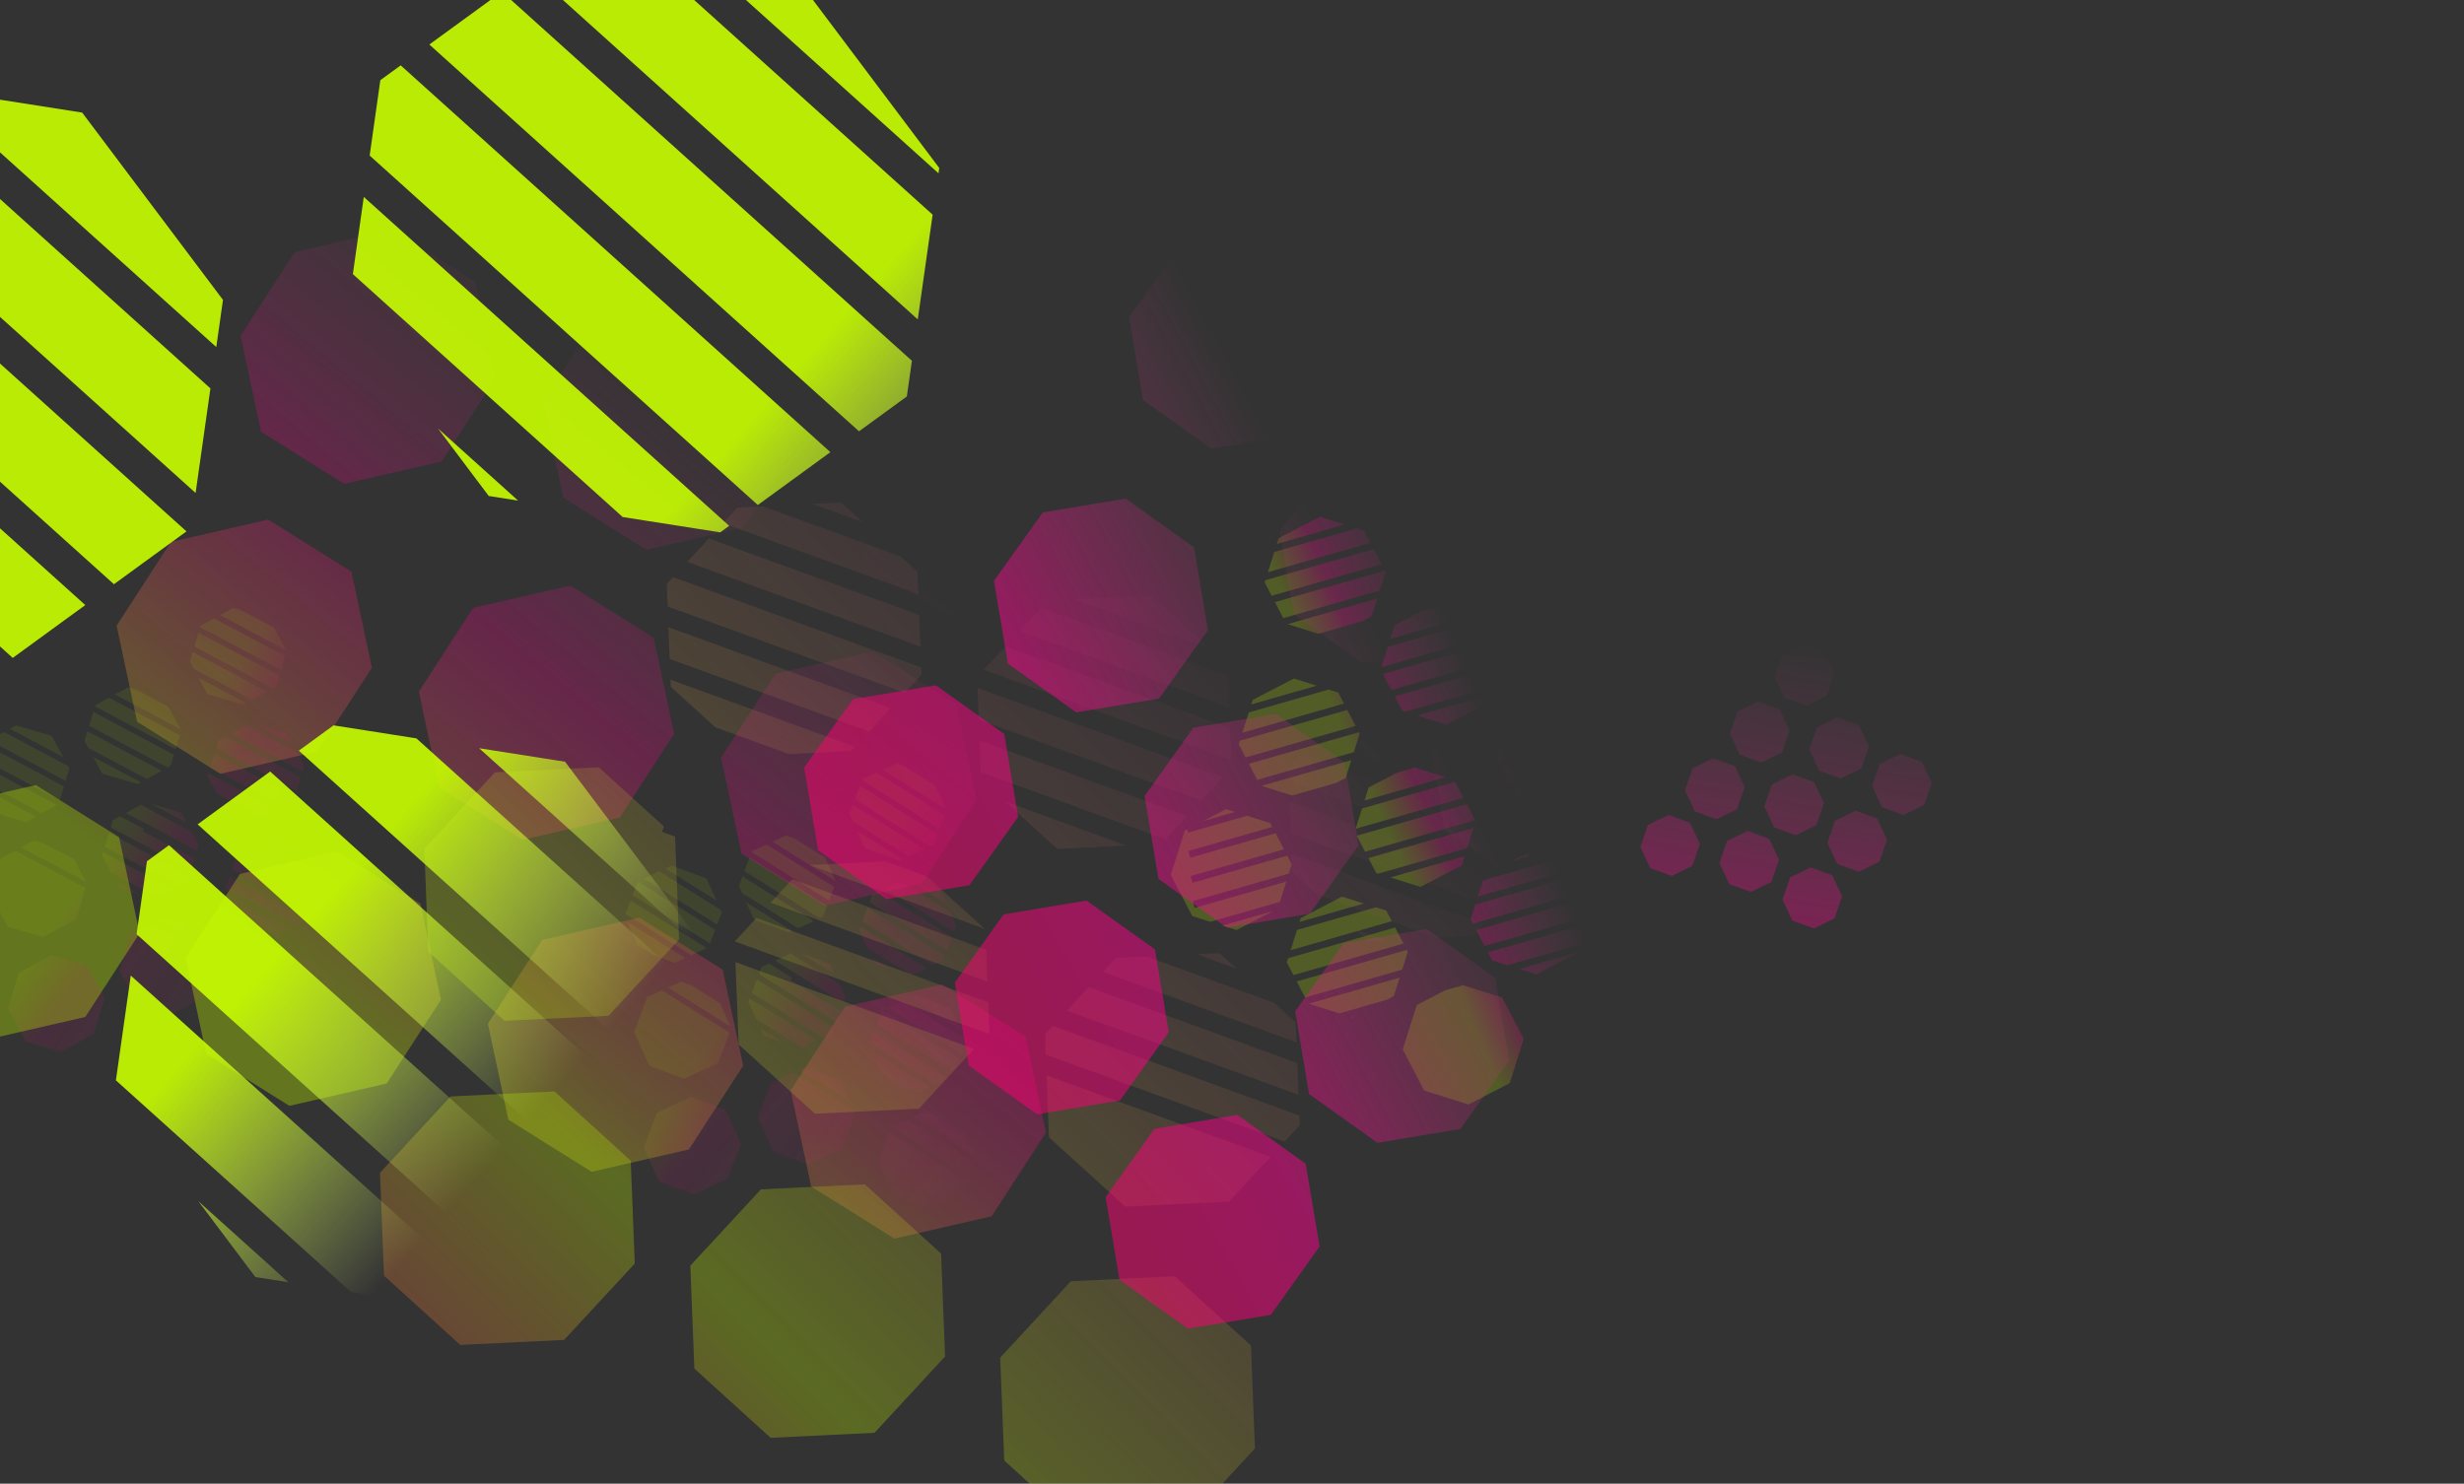 <?xml version="1.0" encoding="UTF-8" standalone="no"?>
<svg width="1061px" height="639px" viewBox="0 0 1061 639" version="1.1" xmlns="http://www.w3.org/2000/svg" xmlns:xlink="http://www.w3.org/1999/xlink">
    <rect x="0" y="0" width="1061" height="639" fill="#333333" stroke="none"/>
    <!-- Generator: Sketch 47.1 (45422) - http://www.bohemiancoding.com/sketch -->
    <title>Artboard</title>
    <desc>Created with Sketch.</desc>
    <defs>
        <linearGradient x1="75.785%" y1="45.923%" x2="20.25%" y2="59.889%" id="linearGradient-1">
            <stop stop-color="#AAD801" stop-opacity="0.8" offset="0%"></stop>
            <stop stop-color="#FF008E" stop-opacity="0.5" offset="57.065%"></stop>
            <stop stop-color="#E04293" stop-opacity="0" offset="100%"></stop>
        </linearGradient>
        <linearGradient x1="44.633%" y1="34.009%" x2="36.28%" y2="57.291%" id="linearGradient-2">
            <stop stop-color="#E04293" stop-opacity="0" offset="0%"></stop>
            <stop stop-color="#FF008E" offset="67.582%"></stop>
            <stop stop-color="#AAD801" offset="100%"></stop>
        </linearGradient>
        <linearGradient x1="36.281%" y1="-7.397%" x2="31.724%" y2="63.348%" id="linearGradient-3">
            <stop stop-color="#E04293" stop-opacity="0" offset="0%"></stop>
            <stop stop-color="#FF008E" offset="83.593%"></stop>
            <stop stop-color="#AAD801" offset="100%"></stop>
        </linearGradient>
        <linearGradient x1="31.724%" y1="0%" x2="64.137%" y2="130.627%" id="linearGradient-4">
            <stop stop-color="#E04293" stop-opacity="0" offset="0%"></stop>
            <stop stop-color="#FF008E" offset="83.593%"></stop>
            <stop stop-color="#AAD801" offset="100%"></stop>
        </linearGradient>
        <linearGradient x1="39.44%" y1="5.253%" x2="8.54%" y2="108.866%" id="linearGradient-5">
            <stop stop-color="#E04293" stop-opacity="0" offset="0%"></stop>
            <stop stop-color="#AAD801" offset="63.829%"></stop>
            <stop stop-color="#FF0072" stop-opacity="0.987" offset="100%"></stop>
        </linearGradient>
        <linearGradient x1="45.338%" y1="5.053%" x2="40.844%" y2="31.832%" id="linearGradient-6">
            <stop stop-color="#E04293" stop-opacity="0" offset="0%"></stop>
            <stop stop-color="#E3FF7D" stop-opacity="0" offset="61.768%"></stop>
            <stop stop-color="#C8FF00" offset="100%"></stop>
        </linearGradient>
        <linearGradient x1="44.322%" y1="27.435%" x2="11.434%" y2="62.767%" id="linearGradient-7">
            <stop stop-color="#E04293" stop-opacity="0" offset="0%"></stop>
            <stop stop-color="#FF008E" offset="67.084%"></stop>
            <stop stop-color="#FF0072" offset="100%"></stop>
        </linearGradient>
    </defs>
    <g id="Page-1" stroke="none" stroke-width="1" fill="none" fill-rule="evenodd">
        <g id="Artboard">
            <g id="Group" transform="translate(-842, -634)">
                <path d="M1065.686,952.471 L1105.519,968.602 L1122.018,1007.547 L1105.519,1046.491 L1065.686,1062.623 L1025.852,1046.491 L1009.353,1007.547 L1025.852,968.602 L1065.686,952.471 Z M1040.649,1122.07 L1080.482,1138.201 L1096.981,1177.146 L1080.482,1216.091 L1040.649,1232.222 L1000.816,1216.091 L984.316,1177.146 L1000.816,1138.201 L1040.649,1122.07 Z M1155.996,1050.384 L1195.83,1066.515 L1212.329,1105.46 L1195.83,1144.404 L1155.996,1160.536 L1116.163,1144.404 L1099.664,1105.46 L1116.163,1066.515 L1155.996,1050.384 Z M860.474,926.244 L900.307,942.375 L916.807,981.32 L900.307,1020.265 L860.474,1036.396 L820.641,1020.265 L804.142,981.32 L820.641,942.375 L860.474,926.244 Z M1033.048,719.927 L1072.882,736.058 L1089.381,775.003 L1072.882,813.948 L1033.048,830.079 L993.215,813.948 L976.716,775.003 L993.215,736.058 L1033.048,719.927 Z M1303.534,1014.103 L1343.367,1030.235 L1359.867,1069.179 L1343.367,1108.124 L1303.534,1124.256 L1263.701,1108.124 L1247.202,1069.179 L1263.701,1030.235 L1303.534,1014.103 Z M1123.359,818.277 L1163.192,834.409 L1179.692,873.353 L1163.192,912.298 L1123.359,928.429 L1083.526,912.298 L1067.027,873.353 L1083.526,834.409 L1123.359,818.277 Z M1213.67,916.19 L1253.503,932.322 L1270.003,971.266 L1253.503,1010.211 L1213.67,1026.342 L1173.837,1010.211 L1157.338,971.266 L1173.837,932.322 L1213.67,916.19 Z M975.375,854.558 L1015.208,870.689 L1031.707,909.634 L1015.208,948.578 L975.375,964.71 L935.541,948.578 L919.042,909.634 L935.541,870.689 L975.375,854.558 Z M950.338,1024.157 L990.171,1040.288 L1006.67,1079.233 L990.171,1118.178 L950.338,1134.309 L910.505,1118.178 L894.005,1079.233 L910.505,1040.288 L950.338,1024.157 Z" id="Combined-Shape-Copy-2" fill="url(#linearGradient-1)" opacity="0.497" transform="translate(1082.004, 976.075) rotate(145) translate(-1082.004, -976.075) "></path>
                <path d="M1572.645,1049.655 L1581.411,1004.559 L1586.831,1006.805 L1588.13,1009.942 L1581.091,1046.155 L1572.645,1049.655 Z M1569.308,1051.038 L1568.355,1051.433 L1562.381,1048.957 L1571.787,1000.57 L1578.571,1003.382 L1569.308,1051.038 Z M1584.428,1044.772 L1590.218,1014.985 L1594.484,1025.29 L1586.831,1043.776 L1584.428,1044.772 Z M1559.541,1047.781 L1552.346,1044.799 L1560.594,1002.364 L1568.355,999.148 L1568.947,999.393 L1559.541,1047.781 Z M1549.605,1043.115 L1544.314,1030.336 L1548.011,1011.315 L1549.878,1006.805 L1557.257,1003.747 L1549.605,1043.115 Z M1549.896,985.832 L1545.148,997.3 L1539.431,999.669 L1546.462,963.501 L1551.752,976.281 L1549.896,985.832 Z M1542.225,1025.29 L1542.227,1025.286 L1542.226,1025.292 Z M1536.094,1001.052 L1527.638,1004.557 L1536.899,956.91 L1544.095,959.892 L1536.094,1001.052 Z M1513.178,1063.159 L1504.722,1066.664 L1513.411,1021.96 L1518.396,1024.026 L1520.022,1027.952 L1513.178,1063.159 Z M1516.515,1061.776 L1522.11,1032.995 L1526.049,1042.511 L1518.396,1060.997 L1516.515,1061.776 Z M1524.654,1004.121 L1517.459,1001.139 L1526.864,952.752 L1534.059,955.734 L1524.654,1004.121 Z M1501.384,1068.047 L1499.92,1068.654 L1493.985,1066.194 L1503.39,1017.807 L1510.572,1020.783 L1501.384,1068.047 Z M1514.619,999.962 L1508.195,997.3 L1507.638,995.954 L1515.121,957.459 L1523.561,953.961 L1514.619,999.962 Z M1457.02,905.943 L1448.564,909.447 L1457.124,865.411 L1461.367,867.17 L1463.538,872.413 L1457.02,905.943 Z M1460.358,904.56 L1465.626,877.456 L1469.02,885.656 L1461.367,904.141 L1460.358,904.56 Z M1424.806,1087.455 L1430.748,1056.889 L1439.188,1053.391 L1431.355,1093.684 L1434.312,1094.258 L1442.525,1052.008 L1446.416,1050.396 L1450.3,1052.005 L1442.199,1093.684 L1445.156,1094.258 L1453.14,1053.182 L1460.336,1056.164 L1453.042,1093.684 L1455.999,1094.258 L1463.175,1057.341 L1464.893,1058.053 L1468.921,1067.782 L1463.886,1093.684 L1465.331,1093.965 L1464.893,1095.024 L1446.416,1102.681 L1427.94,1095.024 L1424.806,1087.455 Z M1422.718,1082.412 L1420.287,1076.538 L1427.022,1060.268 L1422.718,1082.412 Z M1439.165,1013.585 L1446.749,974.568 L1455.189,971.07 L1446.207,1017.279 L1439.553,1014.521 L1439.165,1013.585 Z M1437.077,1008.541 L1431.9,996.035 L1439.553,977.55 L1443.412,975.951 L1437.077,1008.541 Z M1432.301,969.004 L1425.604,971.78 L1433.599,930.653 L1434.615,931.074 L1438.058,939.389 L1432.301,969.004 Z M1443.467,911.559 L1442.891,911.798 L1437.683,909.64 L1447.089,861.253 L1452.787,863.614 L1443.467,911.559 Z M1439.438,956.397 L1442.269,949.56 L1441.247,947.091 L1439.438,956.397 Z M1418.059,1050.597 L1409.603,1054.101 L1418.251,1009.608 L1423.002,1011.577 L1424.8,1015.918 L1418.059,1050.597 Z M1421.396,1049.214 L1426.888,1020.962 L1430.656,1030.062 L1423.002,1048.548 L1421.396,1049.214 Z M1422.267,973.163 L1416.139,975.702 L1414.158,974.881 L1423.564,926.494 L1430.759,929.476 L1422.267,973.163 Z M1406.265,1055.484 L1404.526,1056.205 L1398.811,1053.837 L1408.216,1005.449 L1415.412,1008.431 L1406.265,1055.484 Z M1434.843,908.463 L1427.648,905.481 L1436.031,862.356 L1442.891,859.513 L1444.249,860.076 L1434.843,908.463 Z M1411.318,973.705 L1404.123,970.723 L1413.071,924.689 L1416.139,923.417 L1420.724,925.317 L1411.318,973.705 Z M1395.971,1052.66 L1388.776,1049.678 L1397.069,1007.01 L1404.526,1003.92 L1405.377,1004.272 L1395.971,1052.66 Z M1424.808,904.304 L1424.414,904.141 L1419.413,892.061 L1424.107,867.912 L1424.414,867.17 L1432.693,863.739 L1424.808,904.304 Z M1401.283,969.546 L1397.663,968.045 L1395.034,961.696 L1401.277,929.576 L1409.734,926.072 L1401.283,969.546 Z M1385.966,1048.346 L1380.675,1035.567 L1384.709,1014.815 L1386.049,1011.577 L1393.732,1008.393 L1385.966,1048.346 Z M1417.325,887.018 L1416.761,885.656 L1418.323,881.883 L1417.325,887.018 Z M1388.114,981.512 L1386.593,989.333 L1381.319,1002.072 L1362.843,1009.729 L1344.366,1002.072 L1336.713,983.587 L1344.366,965.101 L1362.843,957.444 L1381.319,965.101 L1388.114,981.512 Z M1392.946,956.653 L1390.009,949.56 L1397.663,931.074 L1397.94,930.959 L1392.946,956.653 Z M1378.587,1030.523 L1378.396,1030.062 L1378.924,1028.786 L1378.587,1030.523 Z M1491.145,1065.017 L1483.95,1062.036 L1492.205,1019.566 L1499.92,1016.369 L1500.551,1016.63 L1491.145,1065.017 Z M1505.55,990.911 L1500.542,978.815 L1508.195,960.329 L1511.784,958.842 L1505.55,990.911 Z M1502.432,951.167 L1493.976,954.671 L1502.01,913.336 L1503.258,913.853 L1507.631,924.418 L1502.432,951.167 Z M1507.611,940.31 L1509.72,929.461 L1510.911,932.339 L1507.611,940.31 Z M1481.198,1060.405 L1475.907,1047.625 L1479.655,1028.346 L1481.443,1024.026 L1488.868,1020.949 L1481.198,1060.405 Z M1483.28,993.911 L1481.723,1001.919 L1476.506,1014.521 L1471.06,1016.778 L1477.989,981.132 L1483.28,993.911 Z M1468.288,1086.823 L1471.009,1072.825 L1472.546,1076.538 L1468.288,1086.823 Z M1490.638,956.054 L1484.781,958.481 L1482.57,957.565 L1491.975,909.178 L1499.171,912.159 L1490.638,956.054 Z M1473.819,1042.581 L1473.79,1042.511 L1473.871,1042.317 L1473.819,1042.581 Z M1475.683,977.209 L1467.723,1018.161 L1459.266,1021.666 L1468.487,974.227 L1475.683,977.209 Z M1479.73,956.388 L1472.535,953.406 L1481.442,907.58 L1484.781,906.196 L1489.136,908.001 L1479.73,956.388 Z M1465.648,973.05 L1456.242,1021.437 L1449.047,1018.456 L1458.452,970.068 L1465.648,973.05 Z M1469.695,952.229 L1466.305,950.824 L1463.507,944.066 L1469.649,912.467 L1478.105,908.963 L1469.695,952.229 Z M1461.419,939.022 L1458.652,932.339 L1466.305,913.853 L1466.312,913.85 L1461.419,939.022 Z" id="Combined-Shape" fill="url(#linearGradient-2)" opacity="0.25" transform="translate(1465.599, 981.097) scale(1, -1) rotate(95) translate(-1465.599, -981.097) "></path>
                <path d="M1296.994,1115.06 L1295.643,1118.291 L1289.626,1120.758 L1295.772,1089.139 L1300.046,1099.357 L1296.994,1115.06 Z M1301.609,1104.028 L1301.805,1103.56 L1301.733,1103.389 L1301.609,1104.028 Z M1286.941,1121.859 L1280.766,1124.392 L1280.232,1124.173 L1287.732,1085.585 L1293.53,1087.963 L1286.941,1121.859 Z M1277.943,1123.234 L1272.146,1120.856 L1279.452,1083.267 L1280.766,1082.728 L1285.444,1084.647 L1277.943,1123.234 Z M1269.857,1119.918 L1265.89,1118.291 L1264.54,1115.065 L1269.965,1087.158 L1276.768,1084.368 L1269.857,1119.918 Z M1262.854,1111.033 L1259.728,1103.56 L1265.89,1088.83 L1267.281,1088.259 L1262.854,1111.033 Z M1204.717,1095.838 L1197.914,1098.628 L1204.532,1064.582 L1206.813,1065.517 L1209.406,1071.715 L1204.717,1095.838 Z M1207.824,1092.562 L1211.093,1075.747 L1212.975,1080.248 L1207.824,1092.562 Z M1191.977,1161.378 L1185.175,1164.168 L1192.293,1127.547 L1197.463,1129.667 L1197.926,1130.774 L1191.977,1161.378 Z M1194.662,1160.277 L1199.613,1134.806 L1203.625,1144.398 L1197.463,1159.128 L1194.662,1160.277 Z M1221.058,1011.768 L1213.572,1050.283 L1213.476,1050.323 L1207.76,1047.978 L1215.26,1009.39 L1221.058,1011.768 Z M1223.346,1012.707 L1228.353,1014.76 L1228.928,1016.135 L1223.045,1046.398 L1216.256,1049.182 L1223.346,1012.707 Z M1201.194,1063.213 L1196.347,1088.15 L1197.439,1088.362 L1195.23,1099.729 L1191.937,1101.08 L1188.945,1099.853 L1196.446,1061.265 L1201.194,1063.213 Z M1211.653,1009.406 L1204.421,1046.609 L1199.674,1044.661 L1206.082,1011.691 L1211.653,1009.406 Z M1182.504,1165.196 L1176.706,1162.818 L1184.207,1124.23 L1190.005,1126.608 L1182.504,1165.196 Z M1186.657,1098.915 L1180.859,1096.537 L1187.74,1061.137 L1191.937,1059.416 L1194.158,1060.327 L1186.657,1098.915 Z M1174.418,1161.879 L1168.62,1159.501 L1175.001,1126.677 L1181.803,1123.887 L1174.418,1161.879 Z M1203.398,1012.792 L1197.705,1042.081 L1193.43,1031.864 L1195.154,1022.997 L1198.6,1014.76 L1203.398,1012.792 Z M1199.329,988.807 L1196.8,1001.82 L1194.624,1007.021 L1189.087,1009.292 L1195.055,978.59 L1199.329,988.807 Z M1178.571,1095.598 L1177.06,1094.978 L1173.9,1087.424 L1178.253,1065.028 L1185.056,1062.238 L1178.571,1095.598 Z M1166.694,1156.7 L1162.42,1146.483 L1163.934,1138.692 L1167.71,1129.667 L1172.316,1127.778 L1166.694,1156.7 Z M1192.921,976.861 L1186.403,1010.393 L1179.748,1013.122 L1179.622,1013.071 L1187.123,974.483 L1192.921,976.861 Z M1168.297,1103.539 L1165.52,1117.824 L1163.734,1122.093 L1157.971,1124.457 L1164.023,1093.322 L1168.297,1103.539 Z M1172.213,1083.391 L1170.898,1080.248 L1174.496,1071.648 L1172.213,1083.391 Z M1184.835,973.545 L1177.334,1012.132 L1164.871,1007.021 L1158.709,992.29 L1164.871,977.56 L1179.748,971.458 L1184.835,973.545 Z M1173.816,1030.23 L1168.026,1060.019 L1158.208,1064.045 L1143.332,1057.944 L1137.17,1043.213 L1143.332,1028.483 L1158.208,1022.381 L1173.085,1028.483 L1173.816,1030.23 Z M1175.503,1034.263 L1179.247,1043.213 L1173.085,1057.944 L1170.71,1058.918 L1175.503,1034.263 Z M1161.837,1091.854 L1155.286,1125.558 L1148.858,1128.195 L1133.981,1122.093 L1127.819,1107.363 L1133.981,1092.632 L1148.858,1086.531 L1161.837,1091.854 Z M1259.736,1082.217 L1252.934,1085.007 L1259.589,1050.772 L1262.081,1051.795 L1264.518,1057.62 L1259.736,1082.217 Z M1262.666,1079.859 L1266.205,1061.652 L1268.243,1066.525 L1262.666,1079.859 Z M1242.007,1128.509 L1240.542,1132.013 L1234.592,1134.454 L1240.713,1102.962 L1244.987,1113.18 L1242.007,1128.509 Z M1246.623,1117.477 L1246.704,1117.283 L1246.674,1117.212 L1246.623,1117.477 Z M1250.249,1086.109 L1247.205,1087.357 L1244.002,1086.044 L1251.502,1047.456 L1257.3,1049.834 L1250.249,1086.109 Z M1231.907,1135.555 L1225.665,1138.115 L1225.188,1137.919 L1232.688,1099.331 L1238.486,1101.709 L1231.907,1135.555 Z M1241.714,1085.105 L1235.916,1082.727 L1242.76,1047.516 L1247.205,1045.693 L1249.214,1046.517 L1241.714,1085.105 Z M1222.899,1136.98 L1217.101,1134.602 L1224.418,1096.962 L1225.665,1096.451 L1230.4,1098.393 L1222.899,1136.98 Z M1233.628,1081.789 L1232.328,1081.256 L1229.012,1073.328 L1233.273,1051.407 L1240.075,1048.617 L1233.628,1081.789 Z M1214.813,1133.664 L1210.789,1132.013 L1209.481,1128.888 L1214.931,1100.853 L1221.733,1098.063 L1214.813,1133.664 Z M1227.325,1069.296 L1226.166,1066.525 L1229.337,1058.944 L1227.325,1069.296 Z M1207.795,1124.856 L1204.627,1117.283 L1210.789,1102.552 L1212.246,1101.954 L1207.795,1124.856 Z M1230.615,1020.167 L1234.515,1029.49 L1228.353,1044.221 L1225.73,1045.297 L1230.615,1020.167 Z M1115.296,1049.496 L1130.173,1055.597 L1136.335,1070.328 L1130.173,1085.058 L1115.296,1091.16 L1100.42,1085.058 L1094.258,1070.328 L1100.42,1055.597 L1115.296,1049.496 Z" id="Combined-Shape" fill="url(#linearGradient-3)" opacity="0.1" transform="translate(1198.031, 1068.327) scale(1, -1) rotate(47) translate(-1198.031, -1068.327) "></path>
                <path d="M1606.73,967.645 L1615.815,971.496 L1619.578,980.793 L1615.815,990.091 L1606.73,993.942 L1597.645,990.091 L1593.882,980.793 L1597.645,971.496 L1606.73,967.645 Z M1601.02,1008.134 L1610.105,1011.986 L1613.868,1021.283 L1610.105,1030.581 L1601.02,1034.432 L1591.935,1030.581 L1588.172,1021.283 L1591.935,1011.986 L1601.02,1008.134 Z M1627.328,991.02 L1636.412,994.871 L1640.175,1004.169 L1636.412,1013.467 L1627.328,1017.318 L1618.243,1013.467 L1614.48,1004.169 L1618.243,994.871 L1627.328,991.02 Z M1559.927,961.383 L1569.012,965.235 L1572.775,974.532 L1569.012,983.83 L1559.927,987.681 L1550.843,983.83 L1547.08,974.532 L1550.843,965.235 L1559.927,961.383 Z M1599.287,912.128 L1608.371,915.979 L1612.135,925.277 L1608.371,934.574 L1599.287,938.425 L1590.202,934.574 L1586.439,925.277 L1590.202,915.979 L1599.287,912.128 Z M1660.977,982.359 L1670.061,986.21 L1673.824,995.508 L1670.061,1004.805 L1660.977,1008.656 L1651.892,1004.805 L1648.129,995.508 L1651.892,986.21 L1660.977,982.359 Z M1619.884,935.608 L1628.969,939.459 L1632.732,948.757 L1628.969,958.054 L1619.884,961.905 L1610.799,958.054 L1607.036,948.757 L1610.799,939.459 L1619.884,935.608 Z M1640.481,958.983 L1649.566,962.834 L1653.329,972.132 L1649.566,981.43 L1640.481,985.281 L1631.397,981.43 L1627.633,972.132 L1631.397,962.834 L1640.481,958.983 Z M1586.133,944.269 L1595.218,948.12 L1598.981,957.418 L1595.218,966.716 L1586.133,970.567 L1577.048,966.716 L1573.285,957.418 L1577.048,948.12 L1586.133,944.269 Z M1580.423,984.759 L1589.508,988.61 L1593.271,997.908 L1589.508,1007.205 L1580.423,1011.056 L1571.338,1007.205 L1567.575,997.908 L1571.338,988.61 L1580.423,984.759 Z" id="Combined-Shape-Copy-2" fill="url(#linearGradient-4)" opacity="0.403" transform="translate(1610.452, 973.28) scale(1, -1) rotate(183) translate(-1610.452, -973.28) "></path>
                <path d="M1018.837,1049.858 L1017.485,1053.089 L1011.469,1055.556 L1017.615,1023.937 L1021.889,1034.155 L1018.837,1049.858 Z M1023.452,1038.826 L1023.647,1038.358 L1023.576,1038.187 L1023.452,1038.826 Z M1008.784,1056.657 L1002.609,1059.19 L1002.074,1058.971 L1009.575,1020.383 L1015.373,1022.761 L1008.784,1056.657 Z M999.786,1058.032 L993.988,1055.654 L1001.295,1018.065 L1002.609,1017.526 L1007.287,1019.445 L999.786,1058.032 Z M991.7,1054.716 L987.732,1053.089 L986.383,1049.863 L991.808,1021.956 L998.61,1019.166 L991.7,1054.716 Z M984.697,1045.831 L981.57,1038.358 L987.732,1023.628 L989.123,1023.057 L984.697,1045.831 Z M926.56,1030.636 L919.757,1033.426 L926.375,999.38 L928.656,1000.315 L931.249,1006.513 L926.56,1030.636 Z M929.667,1027.36 L932.935,1010.545 L934.818,1015.046 L929.667,1027.36 Z M913.82,1096.176 L907.017,1098.966 L914.136,1062.345 L919.306,1064.465 L919.769,1065.572 L913.82,1096.176 Z M916.505,1095.075 L921.456,1069.604 L925.468,1079.196 L919.306,1093.926 L916.505,1095.075 Z M942.901,946.566 L935.414,985.081 L935.319,985.12 L929.603,982.776 L937.103,944.188 L942.901,946.566 Z M945.189,947.505 L950.196,949.558 L950.771,950.933 L944.888,981.196 L938.099,983.98 L945.189,947.505 Z M923.037,998.011 L918.19,1022.948 L919.282,1023.16 L917.072,1034.527 L913.78,1035.878 L910.788,1034.651 L918.289,996.063 L923.037,998.011 Z M933.496,944.204 L926.264,981.407 L921.516,979.459 L927.925,946.489 L933.496,944.204 Z M904.347,1099.994 L898.549,1097.616 L906.05,1059.028 L911.848,1061.406 L904.347,1099.994 Z M908.5,1033.713 L902.702,1031.335 L909.583,995.935 L913.78,994.214 L916.001,995.125 L908.5,1033.713 Z M896.261,1096.677 L890.463,1094.299 L896.844,1061.475 L903.646,1058.685 L896.261,1096.677 Z M925.241,947.59 L919.547,976.879 L915.273,966.662 L916.997,957.795 L920.443,949.558 L925.241,947.59 Z M921.172,923.605 L918.643,936.618 L916.467,941.819 L910.93,944.09 L916.898,913.388 L921.172,923.605 Z M900.414,1030.396 L898.903,1029.776 L895.743,1022.222 L900.096,999.826 L906.899,997.036 L900.414,1030.396 Z M888.537,1091.498 L884.263,1081.281 L885.777,1073.49 L889.553,1064.465 L894.159,1062.576 L888.537,1091.498 Z M914.763,911.659 L908.246,945.191 L901.591,947.92 L901.465,947.869 L908.966,909.281 L914.763,911.659 Z M890.14,1038.337 L887.363,1052.622 L885.577,1056.891 L879.814,1059.255 L885.866,1028.12 L890.14,1038.337 Z M894.056,1018.189 L892.741,1015.046 L896.339,1006.446 L894.056,1018.189 Z M906.677,908.343 L899.177,946.93 L886.714,941.819 L880.552,927.088 L886.714,912.358 L901.591,906.256 L906.677,908.343 Z M895.659,965.028 L889.869,994.817 L880.051,998.843 L865.175,992.742 L859.013,978.011 L865.175,963.281 L880.051,957.179 L894.928,963.281 L895.659,965.028 Z M897.346,969.061 L901.09,978.011 L894.928,992.742 L892.553,993.716 L897.346,969.061 Z M883.68,1026.652 L877.129,1060.356 L870.701,1062.993 L855.824,1056.891 L849.662,1042.161 L855.824,1027.43 L870.701,1021.329 L883.68,1026.652 Z M981.579,1017.015 L974.777,1019.805 L981.431,985.57 L983.924,986.593 L986.361,992.418 L981.579,1017.015 Z M984.508,1014.657 L988.047,996.45 L990.086,1001.323 L984.508,1014.657 Z M963.85,1063.307 L962.385,1066.811 L956.435,1069.252 L962.556,1037.76 L966.83,1047.978 L963.85,1063.307 Z M968.465,1052.275 L968.547,1052.081 L968.517,1052.01 L968.465,1052.275 Z M972.092,1020.907 L969.047,1022.155 L965.845,1020.842 L973.345,982.254 L979.143,984.632 L972.092,1020.907 Z M953.75,1070.353 L947.508,1072.913 L947.03,1072.717 L954.531,1034.129 L960.329,1036.507 L953.75,1070.353 Z M963.556,1019.903 L957.759,1017.525 L964.603,982.314 L969.047,980.491 L971.057,981.315 L963.556,1019.903 Z M944.742,1071.778 L938.944,1069.4 L946.261,1031.76 L947.508,1031.249 L952.243,1033.191 L944.742,1071.778 Z M955.47,1016.587 L954.171,1016.054 L950.855,1008.126 L955.116,986.205 L961.918,983.415 L955.47,1016.587 Z M936.656,1068.462 L932.632,1066.811 L931.324,1063.686 L936.774,1035.651 L943.576,1032.861 L936.656,1068.462 Z M949.168,1004.094 L948.009,1001.323 L951.18,993.742 L949.168,1004.094 Z M929.638,1059.654 L926.47,1052.081 L932.632,1037.35 L934.089,1036.752 L929.638,1059.654 Z M952.458,954.965 L956.358,964.288 L950.196,979.019 L947.573,980.095 L952.458,954.965 Z M837.139,984.294 L852.016,990.395 L858.178,1005.126 L852.016,1019.856 L837.139,1025.958 L822.263,1019.856 L816.101,1005.126 L822.263,990.395 L837.139,984.294 Z" id="Combined-Shape" fill="url(#linearGradient-3)" opacity="0.1" transform="translate(919.874, 1003.125) scale(1, -1) rotate(51) translate(-919.874, -1003.125) "></path>
                <path d="M1440.146,1123.853 L1437.306,1125.045 L1413.378,1115.002 L1389.592,1091.216 L1379.46,1066.432 L1380.408,1064.114 L1440.146,1123.853 Z M1448.393,1120.392 L1383.805,1055.804 L1388.992,1043.115 L1460.984,1115.107 L1448.393,1120.392 Z M1238.643,910.642 L1199.81,871.809 L1193.987,857.565 L1196.731,850.853 L1259.033,913.156 L1251.833,916.178 L1238.643,910.642 Z M1218.468,902.175 L1210.93,899.011 L1207.905,891.611 L1218.468,902.175 Z M1347.581,1019.58 L1287.742,959.741 L1292.929,947.052 L1360.173,1014.295 L1347.581,1019.58 Z M1331.763,1015.469 L1303.666,1003.677 L1292.393,976.099 L1331.763,1015.469 Z M1330.128,1073.085 L1342.517,1103.392 L1285.705,1046.58 L1316.583,1059.539 L1330.128,1073.085 Z M1245.318,988.275 L1250.455,1000.841 L1247.412,1008.287 L1184.681,945.556 L1192.61,942.228 L1204.09,947.047 L1245.318,988.275 Z M1237.224,968.473 L1224.264,955.514 L1233.513,959.396 L1237.224,968.473 Z M1340.078,1112.66 L1334.879,1125.379 L1264.626,1055.126 L1277.247,1049.829 L1340.078,1112.66 Z M1244.015,1016.597 L1238.815,1029.315 L1163.814,954.314 L1176.435,949.017 L1244.015,1016.597 Z M1384.032,1153.127 L1418.986,1167.798 L1435.928,1209.243 L1418.986,1250.689 L1378.083,1267.856 L1337.18,1250.689 L1320.237,1209.243 L1337.18,1167.798 L1378.058,1150.64 L1382.289,1154.871 L1384.032,1153.127 Z M1331.481,1133.689 L1326.282,1146.407 L1244.161,1064.287 L1244.443,1063.597 L1256.38,1058.587 L1331.481,1133.689 Z M1235.418,1037.626 L1233.513,1042.287 L1225.517,1045.643 L1148.098,968.223 L1151.707,959.396 L1155.568,957.775 L1235.418,1037.626 Z M1318.083,1149.915 L1285.346,1163.655 L1244.443,1146.488 L1227.501,1105.042 L1240.764,1072.597 L1318.083,1149.915 Z M1217.271,1049.104 L1192.61,1059.454 L1151.707,1042.287 L1134.764,1000.841 L1144.701,976.533 L1217.271,1049.104 Z M1301.198,836.82 L1309.678,857.565 L1308.038,861.578 L1247.31,800.85 L1251.833,798.952 L1271.646,807.268 L1301.198,836.82 Z M1293.103,817.018 L1291.82,815.735 L1292.736,816.119 L1293.103,817.018 Z M1385.685,921.308 L1398.075,951.615 L1354.063,907.603 L1384.94,920.562 L1385.685,921.308 Z M1304.641,869.888 L1299.441,882.607 L1226.443,809.608 L1239.064,804.311 L1304.641,869.888 Z M1400.839,966.086 L1395.64,978.805 L1327.582,910.748 L1340.203,905.451 L1400.839,966.086 Z M1490.979,1056.227 L1495.151,1066.432 L1491.703,1074.868 L1428.394,1011.559 L1437.306,1007.819 L1446.381,1011.628 L1490.979,1056.227 Z M1482.884,1036.425 L1466.555,1020.095 L1478.209,1024.986 L1482.884,1036.425 Z M1296.044,890.917 L1292.736,899.011 L1288.146,900.937 L1208.724,821.515 L1210.93,816.119 L1218.197,813.069 L1296.044,890.917 Z M1392.242,987.115 L1387.043,999.834 L1306.715,919.506 L1319.336,914.209 L1392.242,987.115 Z M1488.306,1083.178 L1483.106,1095.897 L1407.527,1020.317 L1420.148,1015.02 L1488.306,1083.178 Z M1279.9,904.398 L1267.279,909.695 L1200.128,842.543 L1205.327,829.825 L1279.9,904.398 Z M1381.04,1005.537 L1368.419,1010.834 L1296.326,938.742 L1301.525,926.023 L1381.04,1005.537 Z M1479.709,1104.207 L1478.209,1107.878 L1469.23,1111.646 L1392.389,1034.805 L1396.403,1024.986 L1399.281,1023.778 L1479.709,1104.207 Z M1259.637,1226.92 L1300.54,1244.088 L1317.483,1285.533 L1300.54,1326.979 L1259.637,1344.146 L1218.734,1326.979 L1201.792,1285.533 L1218.734,1244.088 L1259.637,1226.92 Z M1074.623,1018.518 L1115.526,1035.686 L1132.469,1077.131 L1115.526,1118.577 L1074.623,1135.744 L1033.72,1118.577 L1016.777,1077.131 L1033.72,1035.686 L1074.623,1018.518 Z M1166.901,1122.719 L1207.804,1139.887 L1224.746,1181.332 L1207.804,1222.778 L1166.901,1239.945 L1125.998,1222.778 L1109.055,1181.332 L1125.998,1139.887 L1166.901,1122.719 Z" id="Combined-Shape" fill="url(#linearGradient-5)" opacity="0.333" transform="translate(1255.964, 1071.549) scale(1, -1) rotate(115) translate(-1255.964, -1071.549) "></path>
                <path d="M1320.092,1201.221 L1284.497,1186.16 L1326.036,972.46 L1365.293,955.849 L1367.598,956.825 L1320.092,1201.221 Z M1334.14,1207.165 L1381.646,962.768 L1456.839,994.584 L1494.759,1088.098 L1456.839,1181.612 L1365.293,1220.346 L1334.14,1207.165 Z M1271.334,1175.66 L1245.294,1111.441 L1262.724,1021.769 L1273.748,994.584 L1309.47,979.47 L1271.334,1175.66 Z M1273.053,890.421 L1250.311,946.503 L1221.237,958.805 L1256.849,775.598 L1282.889,839.816 L1273.053,890.421 Z M1204.671,965.815 L1162.696,983.575 L1209.604,742.252 L1245.2,757.313 L1204.671,965.815 Z M1089.761,1280.576 L1047.786,1298.337 L1092.013,1070.805 L1117.764,1081.7 L1124.966,1099.462 L1089.761,1280.576 Z M1106.327,1273.567 L1135.243,1124.806 L1155.683,1175.214 L1117.764,1268.728 L1106.327,1273.567 Z M1148.05,980.704 L1112.455,965.643 L1159.961,721.247 L1195.556,736.308 L1148.05,980.704 Z M1031.22,1305.346 L1026.218,1307.463 L994.934,1294.226 L1042.44,1049.829 L1077.966,1064.861 L1031.22,1305.346 Z M1098.407,959.699 L1067.22,946.503 L1064.046,938.675 L1101.716,744.88 L1143.609,727.154 L1098.407,959.699 Z M814.979,483.793 L773.004,501.554 L816.049,280.106 L835.201,288.209 L847.23,317.875 L814.979,483.793 Z M831.545,476.784 L857.507,343.219 L873.12,381.723 L835.201,475.237 L831.545,476.784 Z M652.387,1398.469 L681.481,1248.797 L723.374,1231.071 L683.907,1434.112 L698.557,1436.959 L739.94,1224.061 L761.123,1215.099 L778.755,1222.559 L737.633,1434.112 L752.283,1436.959 L792.803,1228.503 L828.399,1243.564 L791.36,1434.112 L806.01,1436.959 L842.447,1249.508 L852.668,1253.833 L871.231,1299.61 L845.086,1434.112 L854.651,1435.971 L852.668,1440.861 L761.123,1479.596 L669.577,1440.861 L652.387,1398.469 Z M642.11,1373.125 L631.658,1347.347 L661.359,1274.101 L642.11,1373.125 Z M724.542,1027.268 L762.578,831.588 L804.471,813.862 L759.122,1047.161 L727.117,1033.619 L724.542,1027.268 Z M714.265,1001.924 L689.198,940.106 L727.117,846.592 L746.012,838.597 L714.265,1001.924 Z M688.805,804.37 L657.871,817.459 L698.269,609.628 L702.653,611.483 L718.637,650.9 L688.805,804.37 Z M745.396,513.235 L743.655,513.972 L718.899,503.497 L766.405,259.1 L792.637,270.2 L745.396,513.235 Z M726.907,738.697 L740.573,704.997 L735.764,693.137 L726.907,738.697 Z M618.75,1216.907 L576.774,1234.668 L620.753,1008.417 L645.113,1018.725 L653.332,1038.994 L618.75,1216.907 Z M635.315,1209.898 L663.609,1064.338 L683.033,1112.239 L645.113,1205.752 L635.315,1209.898 Z M641.305,824.468 L611.108,837.246 L601.12,833.02 L648.626,588.623 L684.222,603.684 L641.305,824.468 Z M560.208,1241.677 L553.568,1244.487 L523.603,1231.809 L571.109,987.412 L606.705,1002.473 L560.208,1241.677 Z M704.851,497.553 L669.256,482.492 L711.942,262.893 L743.655,249.475 L752.357,253.156 L704.851,497.553 Z M587.072,827.076 L551.477,812.015 L596.809,578.799 L611.108,572.749 L634.578,582.679 L587.072,827.076 Z M509.555,1225.865 L473.96,1210.804 L515.712,996.007 L553.568,979.99 L557.061,981.468 L509.555,1225.865 Z M655.208,476.548 L652.11,475.237 L628.336,416.608 L653.4,287.663 L695.376,269.902 L655.208,476.548 Z M537.429,806.071 L519.562,798.511 L506.592,766.526 L538.268,603.568 L580.243,585.808 L537.429,806.071 Z M460.478,1201.946 L434.438,1137.727 L453.471,1039.813 L462.022,1018.725 L499.146,1003.017 L460.478,1201.946 Z M618.059,391.264 L614.19,381.723 L625.183,354.613 L618.059,391.264 Z M472.033,866.102 L463.799,908.465 L438.585,970.644 L347.04,1009.379 L255.494,970.644 L217.575,877.13 L255.494,783.616 L347.04,744.882 L438.585,783.616 L472.033,866.102 Z M496.315,741.182 L481.642,704.997 L519.562,611.483 L521.702,610.578 L496.315,741.182 Z M424.161,1112.383 L424.102,1112.239 L424.269,1111.827 L424.161,1112.383 Z M980.886,1288.282 L945.29,1273.22 L986.806,1059.642 L1026.218,1042.966 L1028.392,1043.885 L980.886,1288.282 Z M1053.769,913.331 L1029.301,852.99 L1067.22,759.476 L1085.15,751.889 L1053.769,913.331 Z M1038.984,712.991 L997.009,730.751 L1037.554,522.166 L1042.756,524.367 L1064.991,579.2 L1038.984,712.991 Z M1065.309,655.777 L1080.676,617.881 L1075.268,604.544 L1065.309,655.777 Z M932.163,1262.539 L906.123,1198.321 L923.377,1109.557 L934.672,1081.7 L970.24,1066.651 L932.163,1262.539 Z M943.385,928.409 L934.651,973.342 L910.209,1033.619 L882.099,1045.513 L917.345,864.19 L943.385,928.409 Z M864.787,1410.975 L881.508,1324.954 L890.588,1347.347 L864.787,1410.975 Z M980.443,737.761 L951.211,750.13 L940.405,745.557 L987.91,501.161 L1023.506,516.222 L980.443,737.761 Z M905.915,844.775 L865.533,1052.522 L823.558,1070.283 L870.32,829.714 L905.915,844.775 Z M926.357,739.613 L890.761,724.552 L935.947,492.091 L951.211,485.633 L973.862,495.217 L926.357,739.613 Z M856.272,823.77 L808.766,1068.167 L773.17,1053.105 L820.676,808.709 L856.272,823.77 Z M876.713,718.608 L859.665,711.395 L846.096,677.934 L877.406,516.861 L919.381,499.1 L876.713,718.608 Z M835.819,652.589 L821.745,617.881 L859.665,524.367 L860.84,523.87 L835.819,652.589 Z" id="Combined-Shape-Copy" fill-opacity="0.9" fill="url(#linearGradient-6)" transform="translate(856.167, 864.535) rotate(121) translate(-856.167, -864.535) "></path>
                <path d="M1396.642,959.962 L1430.047,973.808 L1443.884,1007.236 L1430.047,1040.664 L1396.642,1054.51 L1363.238,1040.664 L1349.401,1007.236 L1363.238,973.808 L1396.642,959.962 Z M1375.646,1105.536 L1409.051,1119.382 L1422.888,1152.81 L1409.051,1186.238 L1375.646,1200.084 L1342.242,1186.238 L1328.405,1152.81 L1342.242,1119.382 L1375.646,1105.536 Z M1472.379,1044.005 L1505.783,1057.851 L1519.62,1091.279 L1505.783,1124.706 L1472.379,1138.553 L1438.974,1124.706 L1425.137,1091.279 L1438.974,1057.851 L1472.379,1044.005 Z M1224.549,937.45 L1257.953,951.297 L1271.79,984.724 L1257.953,1018.152 L1224.549,1031.998 L1191.144,1018.152 L1177.307,984.724 L1191.144,951.297 L1224.549,937.45 Z M1369.272,760.361 L1402.677,774.207 L1416.514,807.635 L1402.677,841.062 L1369.272,854.909 L1335.868,841.062 L1322.031,807.635 L1335.868,774.207 L1369.272,760.361 Z M1596.106,1012.864 L1629.511,1026.71 L1643.348,1060.138 L1629.511,1093.566 L1596.106,1107.412 L1562.702,1093.566 L1548.865,1060.138 L1562.702,1026.71 L1596.106,1012.864 Z M1445.009,844.778 L1478.413,858.625 L1492.25,892.052 L1478.413,925.48 L1445.009,939.326 L1411.604,925.48 L1397.767,892.052 L1411.604,858.625 L1445.009,844.778 Z M1520.745,928.821 L1554.15,942.667 L1567.986,976.095 L1554.15,1009.523 L1520.745,1023.369 L1487.34,1009.523 L1473.504,976.095 L1487.34,942.667 L1520.745,928.821 Z M1320.906,875.919 L1354.311,889.765 L1368.148,923.193 L1354.311,956.621 L1320.906,970.467 L1287.501,956.621 L1273.665,923.193 L1287.501,889.765 L1320.906,875.919 Z M1299.91,1021.493 L1333.315,1035.339 L1347.151,1068.767 L1333.315,1102.195 L1299.91,1116.041 L1266.505,1102.195 L1252.669,1068.767 L1266.505,1035.339 L1299.91,1021.493 Z" id="Combined-Shape" fill="url(#linearGradient-7)" opacity="0.5" transform="translate(1410.327, 980.222) scale(1, -1) rotate(-283) translate(-1410.327, -980.222) "></path>
            </g>
        </g>
    </g>
</svg>